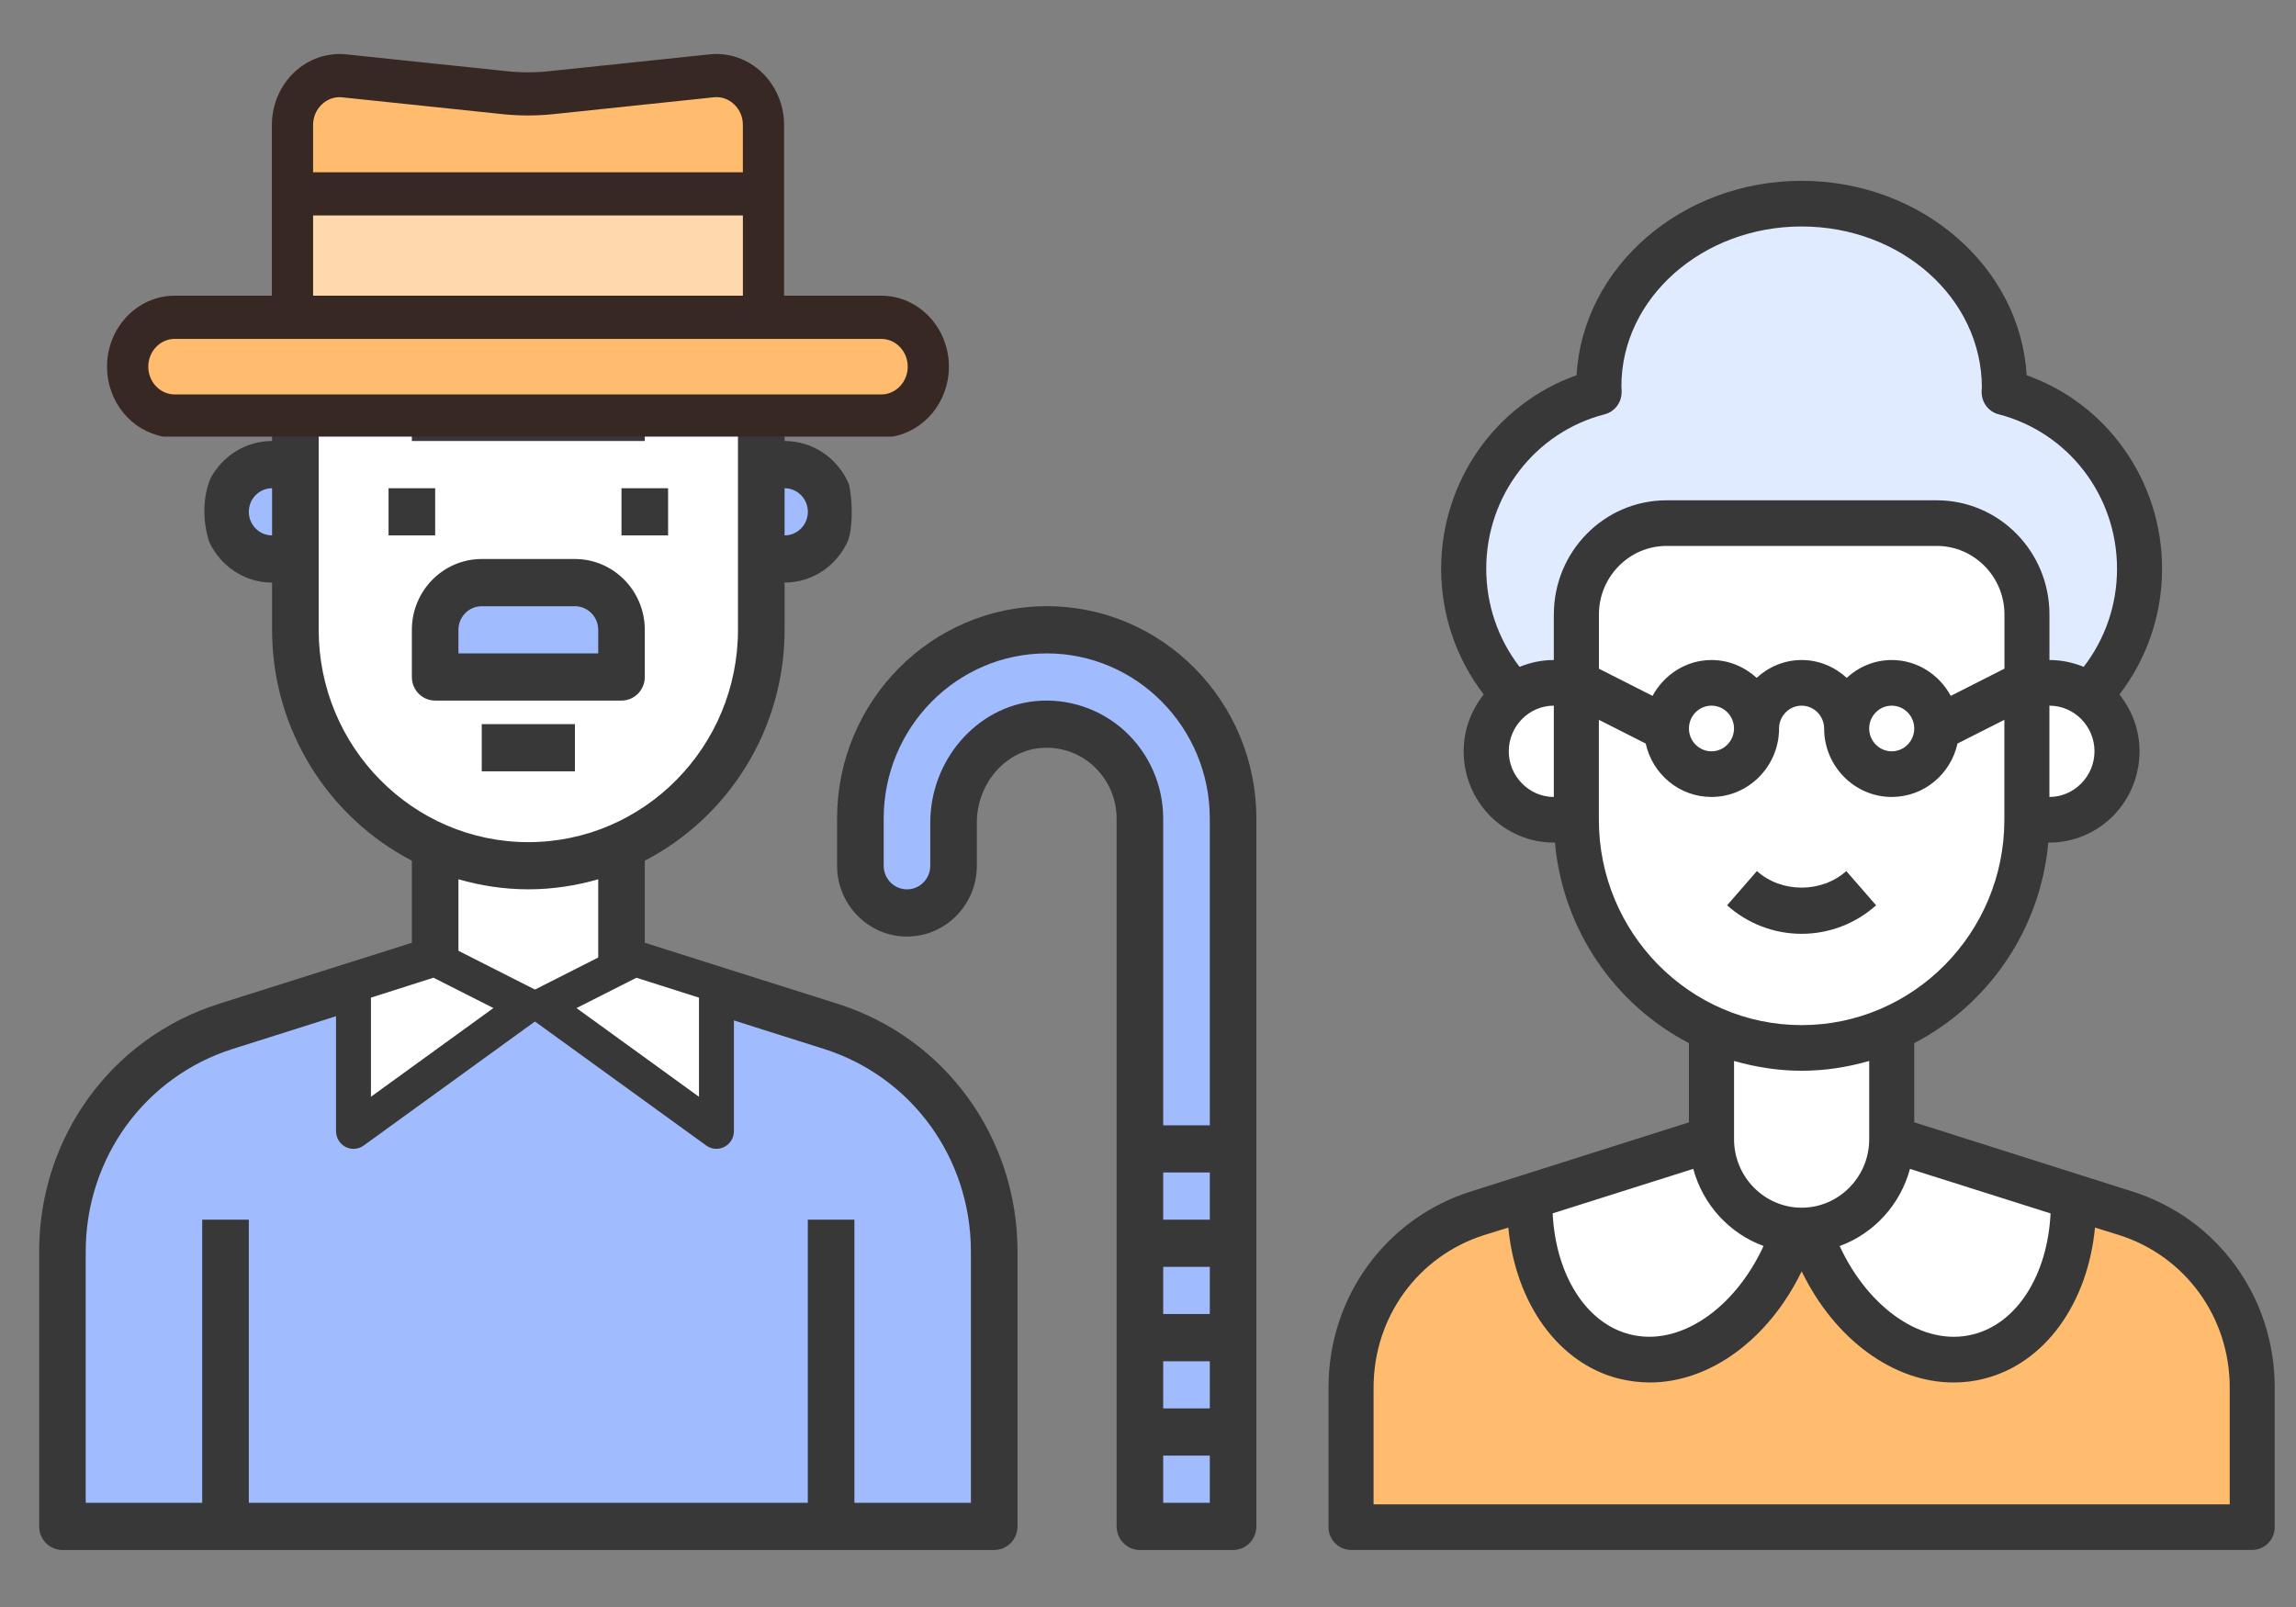<svg width="60" height="42" viewBox="0 0 60 42" fill="none" xmlns="http://www.w3.org/2000/svg">
<rect x="0" y="0" width="60" height="42" fill="#808080" stroke="none"/>
<g clip-path="url(#clip0_87_16107)">
<path d="M32.224 37.134H29.789V39.601H32.224V37.134Z" fill="#A1BBFF"/>
<path d="M32.224 34.959H29.789V37.426H32.224V34.959Z" fill="#A1BBFF"/>
<path d="M32.224 32.493H29.789V34.959H32.224V32.493Z" fill="#A1BBFF"/>
<path d="M32.224 30.026H29.789V32.493H32.224V30.026Z" fill="#A1BBFF"/>
<path d="M32.224 21.101V29.734H29.789V21.101C29.789 19.658 28.565 18.505 27.11 18.646C25.844 18.77 24.919 19.923 24.919 21.212V22.334C24.919 22.673 24.785 22.982 24.56 23.204C24.34 23.432 24.036 23.567 23.701 23.567C23.032 23.567 22.484 23.012 22.484 22.334V21.101C22.484 19.738 23.032 18.505 23.908 17.61C24.791 16.723 26.009 16.168 27.354 16.168C30.044 16.168 32.224 18.375 32.224 21.101Z" fill="#A1BBFF"/>
<path d="M27.354 15.843C24.333 15.843 21.875 18.333 21.875 21.393V22.627C21.875 23.646 22.695 24.477 23.701 24.477C24.708 24.477 25.527 23.646 25.527 22.627V21.503C25.527 20.5 26.249 19.643 27.17 19.552C27.691 19.501 28.194 19.668 28.579 20.023C28.962 20.374 29.18 20.874 29.18 21.393V39.893C29.18 40.234 29.452 40.51 29.789 40.51H32.224C32.56 40.51 32.832 40.234 32.832 39.893V21.393C32.832 18.333 30.375 15.843 27.354 15.843ZM29.398 19.11C28.762 18.526 27.904 18.239 27.052 18.325C25.515 18.476 24.31 19.872 24.31 21.503V22.627C24.31 22.967 24.037 23.244 23.701 23.244C23.366 23.244 23.093 22.967 23.093 22.627V21.394C23.093 19.014 25.004 17.077 27.354 17.077C29.703 17.077 31.615 19.014 31.615 21.394V29.411H30.397V21.394C30.397 20.527 30.033 19.694 29.398 19.11ZM30.397 35.577H31.615V36.81H30.397V35.577ZM30.397 34.343V33.11H31.615V34.343H30.397ZM30.397 31.877V30.643H31.615V31.877H30.397ZM30.397 39.277V38.043H31.615V39.277H30.397Z" fill="#383838"/>
<path d="M55.579 31.712L54.213 31.277L49.462 29.773C49.462 31.026 48.514 32.046 47.307 32.147C47.242 32.158 47.171 32.158 47.106 32.158C47.042 32.158 46.971 32.158 46.906 32.147C45.7 32.046 44.752 31.025 44.752 29.773L40 31.277L38.634 31.712C36.668 32.333 35.332 34.175 35.332 36.262V39.912H58.881V36.262C58.881 34.175 57.545 32.332 55.579 31.712Z" fill="#FFBC6E"/>
<path d="M55.938 14.864C55.938 16.152 55.432 17.322 54.613 18.18C54.325 17.972 53.966 17.847 53.583 17.847H52.994V16.058C52.994 14.739 51.94 13.672 50.639 13.672H43.574C42.273 13.672 41.219 14.739 41.219 16.058V17.847H40.63C40.248 17.847 39.889 17.972 39.6 18.18C38.782 17.322 38.275 16.152 38.275 14.864C38.275 12.64 39.783 10.773 41.814 10.249C41.814 10.195 41.808 10.147 41.808 10.094C41.808 7.457 44.18 5.322 47.106 5.322C50.032 5.322 52.404 7.457 52.404 10.094C52.404 10.148 52.398 10.195 52.398 10.249C54.429 10.774 55.936 12.64 55.936 14.864H55.938Z" fill="#E1EBFF"/>
<path d="M54.213 31.277C54.278 33.31 53.307 35.058 51.741 35.452C49.969 35.905 48.05 34.443 47.308 32.148C48.514 32.046 49.462 31.026 49.462 29.774L54.214 31.277L54.213 31.277Z" fill="white"/>
<path d="M49.462 20.232C50.112 20.232 50.639 19.698 50.639 19.039C50.639 18.381 50.112 17.847 49.462 17.847C48.812 17.847 48.285 18.381 48.285 19.039C48.285 19.698 48.812 20.232 49.462 20.232Z" fill="#E6E7E8"/>
<path d="M44.752 20.232C45.403 20.232 45.929 19.698 45.929 19.039C45.929 18.381 45.403 17.847 44.752 17.847C44.102 17.847 43.575 18.381 43.575 19.039C43.575 19.698 44.102 20.232 44.752 20.232Z" fill="#E6E7E8"/>
<path d="M44.753 29.774C44.753 31.027 45.701 32.047 46.907 32.148C46.166 34.444 44.247 35.905 42.474 35.451C40.908 35.057 39.937 33.31 40.002 31.277L44.753 29.773L44.753 29.774Z" fill="white"/>
<path d="M10.111 5.083C10.621 5.049 11.723 4.899 12.049 4.572L13.682 3.858L17.559 5.593L19.396 8.042L19.906 14.572L19.804 17.429L18.886 20.184L15.927 22.123V24.98L13.682 26.205L11.233 25.592C11.233 24.64 11.212 22.633 11.131 22.225C11.049 21.817 9.192 20.355 8.274 19.674L7.56 13.858L7.56 8.45L10.111 5.083Z" fill="white"/>
<path d="M50.823 13.552C50.497 13.307 45.926 13.518 43.681 13.654L41.844 13.96L41.028 15.389L40.824 17.634L39.395 18.042L38.579 19.776L39.701 21.103L40.926 21.511L41.232 22.327L42.354 25.184L45.007 27.327C44.905 28.007 44.681 29.552 44.599 30.286C44.517 31.021 44.973 31.341 45.211 31.409L46.742 32.123C47.32 32.055 48.579 31.837 48.987 31.511C49.395 31.184 49.225 30.422 49.089 30.082L49.191 27.225L51.64 24.878L53.272 21.511L54.293 21.001L55.313 19.776L55.007 18.246L54.089 17.838L52.864 17.736L52.66 14.572C52.184 14.334 51.15 13.797 50.823 13.552Z" fill="white"/>
<path d="M55.723 31.14L50.024 29.333V27.263C51.949 26.261 53.321 24.311 53.527 22.021H53.556C54.187 22.021 54.775 21.77 55.223 21.323C55.664 20.87 55.911 20.273 55.911 19.635C55.911 19.069 55.711 18.561 55.387 18.15C56.105 17.214 56.5 16.069 56.5 14.864C56.5 12.568 55.063 10.552 52.961 9.807C52.796 6.98 50.218 4.726 47.08 4.726C43.942 4.726 41.363 6.98 41.199 9.807C39.097 10.552 37.661 12.568 37.661 14.864C37.661 16.069 38.055 17.214 38.773 18.15C38.449 18.562 38.249 19.069 38.249 19.635C38.249 20.273 38.496 20.87 38.938 21.323C39.385 21.77 39.974 22.021 40.604 22.021H40.634C40.84 24.311 42.211 26.261 44.136 27.263V29.333L38.438 31.14C36.212 31.843 34.717 33.901 34.717 36.263V39.913C34.717 40.241 34.982 40.509 35.306 40.509H58.855C59.179 40.509 59.444 40.241 59.444 39.913V36.263C59.444 33.901 57.949 31.843 55.723 31.14ZM53.586 31.712C53.509 33.31 52.721 34.581 51.567 34.874C50.278 35.207 48.835 34.212 48.075 32.566C48.97 32.238 49.659 31.487 49.912 30.55L53.586 31.713V31.712ZM47.081 31.564C46.109 31.564 45.315 30.758 45.315 29.775V27.729C45.88 27.89 46.468 27.985 47.081 27.985C47.694 27.985 48.282 27.89 48.847 27.729V29.775C48.847 30.759 48.053 31.564 47.081 31.564ZM52.379 17.477L50.978 18.187C50.678 17.632 50.101 17.25 49.436 17.25C48.983 17.25 48.571 17.429 48.259 17.716C47.947 17.43 47.535 17.25 47.082 17.25C46.629 17.25 46.217 17.429 45.905 17.716C45.593 17.43 45.18 17.25 44.727 17.25C44.062 17.25 43.486 17.632 43.185 18.187L41.784 17.477V16.058C41.784 15.073 42.579 14.268 43.55 14.268H50.615C51.586 14.268 52.381 15.073 52.381 16.058V17.477H52.379ZM50.024 19.039C50.024 19.368 49.759 19.636 49.435 19.636C49.111 19.636 48.846 19.368 48.846 19.039C48.846 18.711 49.111 18.443 49.435 18.443C49.759 18.443 50.024 18.711 50.024 19.039ZM45.314 19.039C45.314 19.368 45.049 19.636 44.725 19.636C44.401 19.636 44.136 19.368 44.136 19.039C44.136 18.711 44.401 18.443 44.725 18.443C45.049 18.443 45.314 18.711 45.314 19.039ZM54.387 20.477C54.163 20.703 53.868 20.829 53.556 20.829V18.443C54.204 18.443 54.734 18.98 54.734 19.636C54.734 19.952 54.61 20.25 54.387 20.477ZM40.605 20.829C40.293 20.829 39.998 20.704 39.775 20.477C39.551 20.25 39.428 19.952 39.428 19.636C39.428 18.98 39.957 18.443 40.605 18.443V20.829ZM40.605 16.058V17.25C40.287 17.25 39.987 17.316 39.71 17.429C39.145 16.695 38.839 15.801 38.839 14.864C38.839 12.956 40.11 11.298 41.936 10.827C42.194 10.761 42.377 10.522 42.377 10.249C42.377 10.213 42.377 10.171 42.371 10.094C42.371 7.792 44.485 5.919 47.081 5.919C49.677 5.919 51.791 7.791 51.791 10.135C51.785 10.171 51.785 10.212 51.785 10.249C51.785 10.523 51.968 10.761 52.226 10.827C54.051 11.298 55.323 12.956 55.323 14.864C55.323 15.801 55.017 16.695 54.452 17.429C54.175 17.316 53.875 17.25 53.557 17.25V16.058C53.557 14.412 52.239 13.076 50.614 13.076H43.55C41.925 13.076 40.606 14.412 40.606 16.058H40.605ZM41.782 21.425V18.813L43.006 19.433C43.183 20.232 43.884 20.829 44.725 20.829C45.697 20.829 46.491 20.023 46.491 19.04C46.491 18.712 46.756 18.443 47.08 18.443C47.404 18.443 47.669 18.712 47.669 19.04C47.669 20.024 48.464 20.829 49.435 20.829C50.277 20.829 50.978 20.232 51.154 19.433L52.379 18.813V21.425C52.379 24.383 50 26.792 47.08 26.792C44.161 26.792 41.782 24.383 41.782 21.425ZM44.249 30.549C44.502 31.486 45.191 32.237 46.086 32.565C45.326 34.211 43.884 35.207 42.589 34.873C41.44 34.581 40.652 33.31 40.575 31.712L44.249 30.549V30.549ZM58.267 39.316H35.895V36.263C35.895 34.426 37.055 32.828 38.786 32.279L39.416 32.083C39.605 34.063 40.724 35.631 42.301 36.031C42.572 36.096 42.843 36.132 43.114 36.132C44.679 36.132 46.216 35.011 47.082 33.227C47.947 35.01 49.484 36.132 51.05 36.132C51.321 36.132 51.586 36.102 51.856 36.031C53.44 35.631 54.559 34.063 54.747 32.083L55.377 32.279C57.108 32.828 58.268 34.426 58.268 36.263V39.316H58.267Z" fill="#383838"/>
<path d="M49.027 23.661L48.248 22.766C47.603 23.343 46.557 23.343 45.912 22.766L45.133 23.661C45.671 24.141 46.362 24.406 47.08 24.406C47.798 24.406 48.489 24.141 49.027 23.661Z" fill="#383838"/>
<path d="M21.72 39.894H1.632V32.448C1.632 29.655 3.361 27.183 5.905 26.352L7.981 25.668C8.736 27.24 11.133 26.494 13.878 26.494C16.623 26.494 18.877 27.24 19.632 25.668L21.708 26.352C24.253 27.183 25.981 29.655 25.981 32.448V39.894H21.72Z" fill="#A1BBFF"/>
<path d="M20.502 12.143C21.172 12.143 21.72 12.698 21.72 13.376C21.72 14.054 21.172 14.609 20.502 14.609C20.283 14.609 20.07 14.548 19.894 14.443V12.309C20.07 12.204 20.283 12.143 20.502 12.143Z" fill="#A1BBFF"/>
<path d="M16.241 16.46V17.693H11.372V16.46C11.372 15.782 11.919 15.227 12.589 15.227H15.024C15.694 15.227 16.241 15.782 16.241 16.46Z" fill="#A1BBFF"/>
<path d="M7.719 12.309V14.443C7.542 14.548 7.329 14.609 7.11 14.609C6.44 14.609 5.893 14.054 5.893 13.376C5.893 12.698 6.44 12.143 7.11 12.143C7.329 12.143 7.542 12.204 7.719 12.309Z" fill="#A1BBFF"/>
<path fill-rule="evenodd" clip-rule="evenodd" d="M21.89 26.235L16.85 24.64V22.495C19.015 21.369 20.503 19.09 20.503 16.46V15.226C21.25 15.226 21.889 14.765 22.169 14.111C22.306 13.667 22.264 13.005 22.186 12.658C21.908 11.994 21.259 11.526 20.504 11.526V10.293C20.504 10.292 20.504 10.291 20.504 10.29H19.285C19.285 10.291 19.285 10.292 19.285 10.293V16.46C19.285 19.52 16.827 22.01 13.806 22.01C10.786 22.01 8.328 19.52 8.328 16.46V10.293C8.328 10.292 8.328 10.291 8.328 10.29H7.11C7.11 10.291 7.11 10.292 7.11 10.292V11.526C6.411 11.526 5.802 11.927 5.496 12.513C5.313 12.966 5.275 13.562 5.469 14.166C5.761 14.791 6.384 15.226 7.11 15.226V16.46C7.11 19.089 8.598 21.369 10.763 22.495V24.64L5.722 26.235C2.912 27.125 1.023 29.727 1.023 32.711V39.893C1.023 40.234 1.295 40.51 1.632 40.51H25.981C26.317 40.51 26.59 40.234 26.59 39.893V32.711C26.59 29.727 24.701 27.126 21.89 26.235ZM13.162 3.541H14.451C14.239 3.52 14.024 3.51 13.806 3.51C13.589 3.51 13.374 3.52 13.162 3.541ZM20.503 12.76C20.838 12.76 21.111 13.037 21.111 13.376C21.111 13.716 20.838 13.993 20.503 13.993V12.76ZM6.502 13.376C6.502 13.037 6.775 12.76 7.11 12.76V13.993C6.775 13.993 6.502 13.716 6.502 13.376ZM19.899 26.898L21.527 27.413C23.827 28.142 25.372 30.27 25.372 32.711V39.276H22.328V31.876H21.11V39.276H6.502V31.876H5.284V39.276H2.24V32.711C2.24 30.27 3.785 28.141 6.085 27.413L7.713 26.898L8.961 26.502L11.553 25.682C11.807 25.602 11.98 25.363 11.98 25.093V22.98C12.562 23.148 13.173 23.243 13.806 23.243C14.44 23.243 15.051 23.148 15.633 22.98V25.093C15.633 25.363 15.805 25.601 16.06 25.682L18.652 26.502L19.899 26.898Z" fill="#383838"/>
<path d="M11.372 12.76H10.154V13.993H11.372V12.76Z" fill="#383838"/>
<path d="M17.459 12.76H16.241V13.993H17.459V12.76Z" fill="#383838"/>
<path d="M16.85 10.293H10.763V11.526H16.85V10.293Z" fill="#383838"/>
<path d="M15.632 7.827H11.98V9.06H15.632V7.827Z" fill="#383838"/>
<path d="M16.85 17.694V16.46C16.85 15.441 16.031 14.61 15.024 14.61H12.589C11.582 14.61 10.763 15.441 10.763 16.46V17.694C10.763 18.034 11.035 18.31 11.371 18.31H16.241C16.578 18.31 16.85 18.034 16.85 17.694ZM15.633 17.077H11.98V16.46C11.98 16.12 12.253 15.844 12.589 15.844H15.024C15.359 15.844 15.633 16.12 15.633 16.46V17.077Z" fill="#383838"/>
<path d="M15.024 18.926H12.589V20.159H15.024V18.926Z" fill="#383838"/>
<path d="M9.238 29.563V25.735L11.368 25.056L13.777 26.276L9.238 29.563Z" fill="white"/>
<path d="M9.238 30.026C9.166 30.026 9.095 30.009 9.029 29.975C8.877 29.895 8.781 29.737 8.781 29.563V25.734C8.781 25.532 8.911 25.353 9.101 25.293L11.231 24.615C11.343 24.579 11.466 24.589 11.572 24.643L13.98 25.863C14.123 25.936 14.218 26.079 14.231 26.241C14.244 26.403 14.172 26.559 14.041 26.653L9.503 29.94C9.424 29.997 9.331 30.026 9.238 30.026V30.026ZM9.694 26.074V28.664L12.894 26.346L11.328 25.553L9.694 26.074Z" fill="#383838"/>
<path d="M16.592 25.057L18.722 25.735V29.564L14.184 26.277L16.592 25.057Z" fill="white"/>
<path d="M18.722 30.026C18.629 30.026 18.536 29.997 18.457 29.94L13.918 26.653C13.788 26.559 13.716 26.402 13.729 26.241C13.742 26.079 13.837 25.935 13.98 25.863L16.388 24.643C16.494 24.589 16.617 24.579 16.729 24.615L18.859 25.292C19.049 25.353 19.179 25.531 19.179 25.733V29.563C19.179 29.736 19.083 29.895 18.931 29.974C18.865 30.008 18.793 30.025 18.722 30.025V30.026ZM15.066 26.347L18.266 28.665V26.074L16.632 25.554L15.066 26.347Z" fill="#383838"/>
<g clip-path="url(#clip1_87_16107)">
<path d="M4.271 11.411H23.323C24.159 11.263 24.797 10.5 24.797 9.583C24.797 8.56 24.003 7.728 23.028 7.728H20.49V3.267C20.49 2.743 20.277 2.242 19.908 1.892C19.537 1.539 19.04 1.367 18.544 1.421L14.356 1.86C13.985 1.9 13.609 1.9 13.238 1.86L9.05 1.421C8.553 1.368 8.056 1.541 7.687 1.892C7.317 2.242 7.105 2.743 7.105 3.267V7.728H4.567C3.591 7.728 2.797 8.56 2.797 9.583C2.797 10.5 3.436 11.263 4.271 11.411Z" fill="#382823"/>
<path d="M8.182 3.267C8.182 3.06 8.263 2.868 8.41 2.729C8.557 2.589 8.751 2.522 8.944 2.544L13.131 2.983C13.573 3.029 14.021 3.029 14.464 2.983L18.651 2.543C18.847 2.521 19.037 2.586 19.185 2.728C19.332 2.868 19.413 3.059 19.413 3.266V4.502H8.182V3.266V3.267Z" fill="#FFBC6E"/>
<path d="M19.413 5.631H8.182V7.728H19.413V5.631Z" fill="#FED9AD"/>
<path d="M4.567 8.857H23.028C23.41 8.857 23.721 9.183 23.721 9.583C23.721 9.983 23.41 10.309 23.028 10.309H4.567C4.185 10.309 3.875 9.983 3.875 9.583C3.875 9.183 4.185 8.857 4.567 8.857Z" fill="#FFBC6E"/>
</g>
</g>
<defs>
<clipPath id="clip0_87_16107">
<rect width="59" height="41" fill="white" transform="translate(0.797 0.411)"/>
</clipPath>
<clipPath id="clip1_87_16107">
<rect width="22" height="10" fill="white" transform="translate(2.797 1.411)"/>
</clipPath>
</defs>
</svg>
